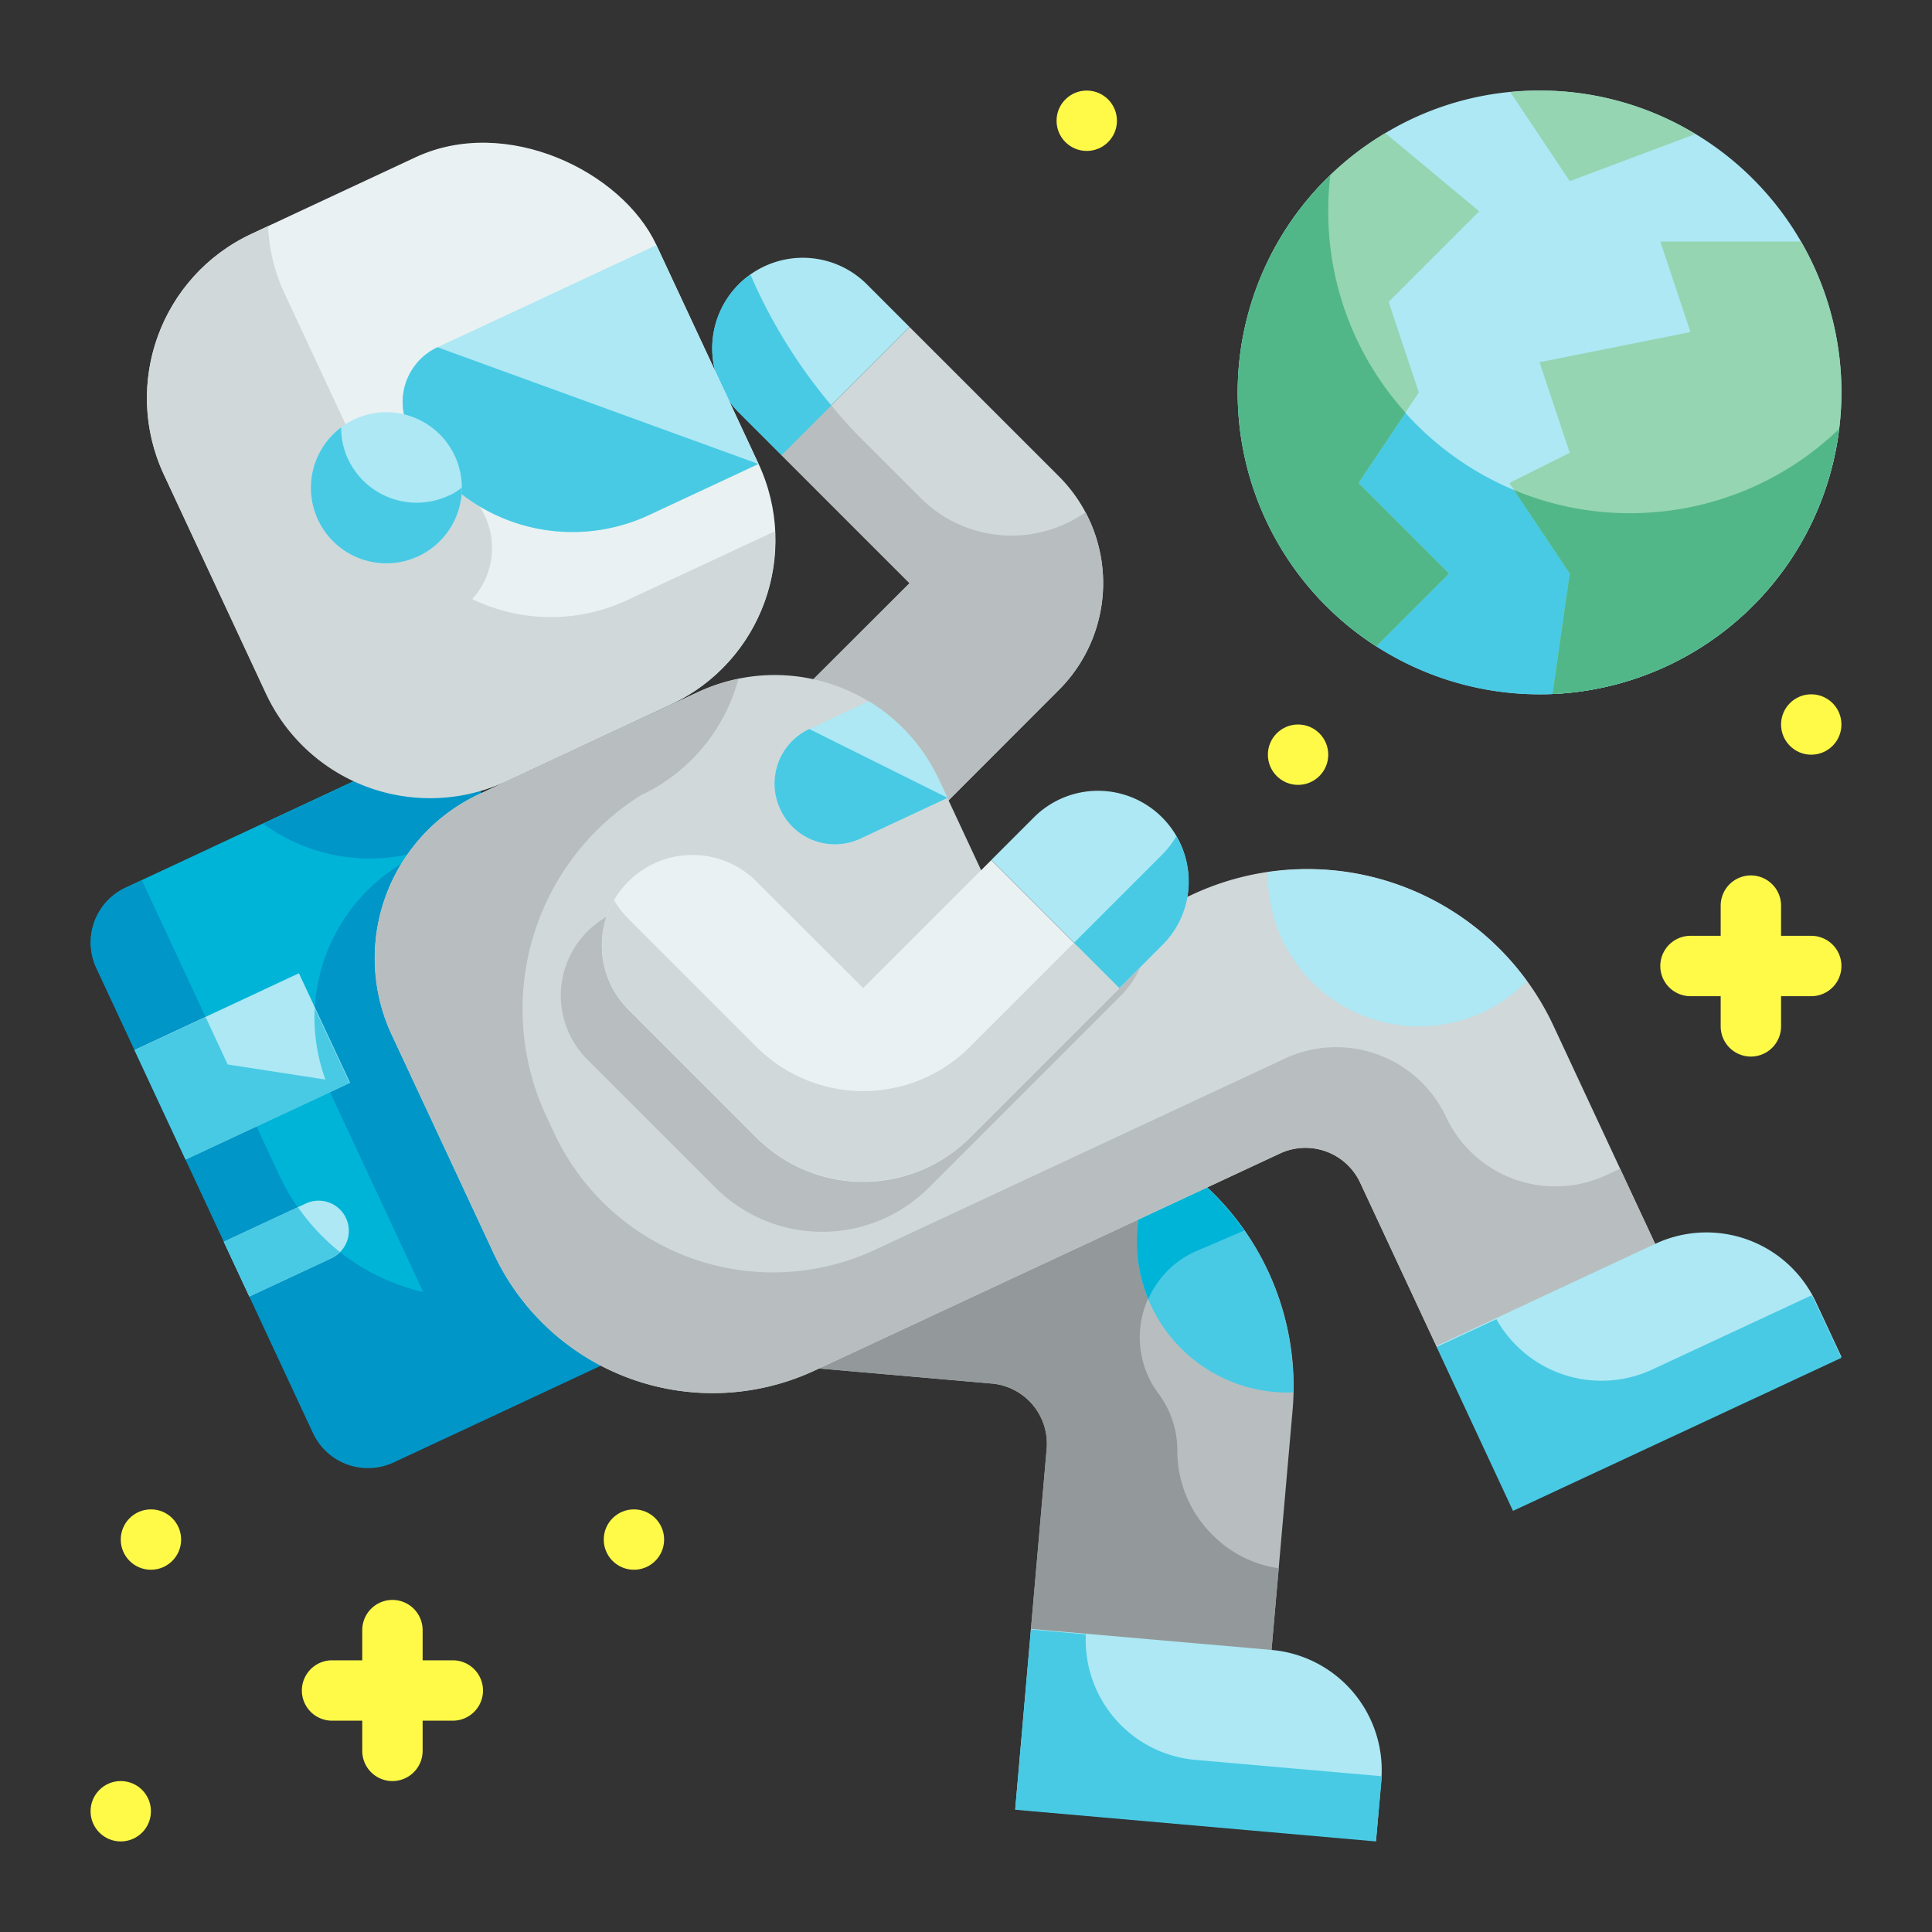 <svg height="512" viewBox="0 0 64 64" width="512" xmlns="http://www.w3.org/2000/svg"><rect x="0" y="0" width="64" height="64" fill="#333333" stroke="none"/><g id="Flat"><g id="Color_copy" data-name="Color copy"><path d="m30.13 19.318-3.536 3.535a3 3 0 0 0 0 4.243 3 3 0 0 0 4.243 0l4.243-4.243a5 5 0 0 0 0-7.071l-4.95-4.949-4.243 4.242z" fill="#d0d8da"/><path d="m28.716 9.418 1.414 1.415-4.243 4.242-1.414-1.414a3 3 0 0 1 0-4.243 3 3 0 0 1 4.243 0z" fill="#ade8f4"/><path d="m35.08 22.85-4.24 4.25a3 3 0 0 1 -2.12.88 3.005 3.005 0 0 1 -2.13-5.13l3.54-3.53-4.24-4.24 1.65-1.65a14.8 14.8 0 0 0 1.07 1.18l1.89 1.89a4.26 4.26 0 0 0 3.61 1.2 4.311 4.311 0 0 0 1.85-.73 5.01 5.01 0 0 1 -.88 5.88z" fill="#b8bebf"/><path d="m27.54 13.43-1.65 1.65-1.42-1.42a3 3 0 0 1 0-4.24 2.371 2.371 0 0 1 .39-.32 17.478 17.478 0 0 0 2.68 4.33z" fill="#48cae4"/><rect fill="#00b4d8" height="21" rx="2" transform="matrix(.906 -.423 .423 .906 -14.33 8.996)" width="14" x="6.124" y="26.317"/><path d="m22.09 44.22-9.06 4.23a2.012 2.012 0 0 1 -2.66-.97l-7.18-15.41a2 2 0 0 1 .97-2.66l.54-.25 4.56 9.79a6.982 6.982 0 0 0 4.76 3.85l-3.04-6.52a6 6 0 0 1 2.9-7.98l.9-.42a6 6 0 0 1 -6.06-.59l4.5-2.1a2 2 0 0 1 2.66.97l.46.99 6.72 14.41a2 2 0 0 1 -.97 2.66z" fill="#0096c7"/><path d="m5.02 33.336h6v4h-6z" fill="#ade8f4" transform="matrix(.906 -.423 .423 .906 -14.183 6.7)"/><path d="m7.414 41.135 2.719-1.268a1 1 0 1 1 .845 1.813l-2.718 1.268z" fill="#ade8f4"/><path d="m11.258 41.473a6.931 6.931 0 0 1 -1.387-1.484l-2.457 1.146.846 1.813 2.718-1.268a.99.99 0 0 0 .28-.207z" fill="#48cae4"/><path d="m24.673 36.083-.784 8.966 8.966.784a2 2 0 0 1 1.818 2.167l-.523 5.977 7.969.7.7-7.969a9 9 0 0 0 -8.182-9.751z" fill="#b8bebf"/><path d="m42.36 51.95-.24 2.72-7.97-.69.52-5.98a2 2 0 0 0 -1.82-2.17l-8.96-.78.78-8.97 9.97.87a8.993 8.993 0 0 1 6.58 3.81l-1.58.68a3.115 3.115 0 0 0 -1.26 4.73 3.133 3.133 0 0 1 .62 1.87 3.928 3.928 0 0 0 1.16 2.8 3.841 3.841 0 0 0 2.2 1.11z" fill="#93999a"/><path d="m42.84 46.12a1.087 1.087 0 0 1 -.18.01 5 5 0 0 1 -4.09-7.88 8.973 8.973 0 0 1 4.27 7.87z" fill="#48cae4"/><path d="m39.642 41.439 1.575-.675a9.07 9.07 0 0 0 -2.647-2.514 4.99 4.99 0 0 0 -.53 4.783 3.072 3.072 0 0 1 1.602-1.594z" fill="#00b4d8"/><path d="m33.866 54.488h8a4 4 0 0 1 4 4v2a0 0 0 0 1 0 0h-12a0 0 0 0 1 0 0v-6a0 0 0 0 1 0 0z" fill="#ade8f4" transform="matrix(.996 .087 -.087 .996 5.162 -3.256)"/><rect fill="#e9f1f2" height="20" rx="6" transform="matrix(.906 -.423 .423 .906 -5.14 7.913)" width="18" x="6.277" y="5.549"/><path d="m39.5 29.632-5.44 2.536-2.96-6.344a6 6 0 0 0 -7.974-2.9l-7.25 3.38a6 6 0 0 0 -2.9 7.974l3.381 7.25a8 8 0 0 0 10.631 3.872l15.412-7.189a2 2 0 0 1 2.658.968l2.536 5.438 7.25-3.381-3.381-7.251a9 9 0 0 0 -11.963-4.353z" fill="#d0d8da"/><path d="m32.6 29.03-1.119 1.119-4.243 4.243-3.538-3.536a3 3 0 0 0 -4.243 0 3 3 0 0 0 0 4.243l4.243 4.242a5 5 0 0 0 7.071 0l4.949-4.95 1.415-1.414a2.991 2.991 0 0 0 .83-2.63l-3.905 1.821z" fill="#b8bebf"/><path d="m53.214 38.926a4 4 0 0 1 -5.281-1.861 4.023 4.023 0 0 0 -5.3-2.031l-13.645 6.366a8 8 0 0 1 -10.632-3.87l-.261-.561a8.369 8.369 0 0 1 3.127-10.621 5.967 5.967 0 0 0 3.239-3.858 6.006 6.006 0 0 0 -1.333.436l-7.25 3.38a6 6 0 0 0 -2.9 7.974l3.381 7.25a8 8 0 0 0 10.629 3.87l15.412-7.189a2 2 0 0 1 2.658.968l2.536 5.438 7.25-3.381-1.175-2.52z" fill="#b8bebf"/><path d="m31.39 26.43-2.89 1.35a1.989 1.989 0 0 1 -2.65-.97 1.951 1.951 0 0 1 -.19-.85 1.99 1.99 0 0 1 1.15-1.81l1.97-.92a6.028 6.028 0 0 1 2.32 2.59z" fill="#ade8f4"/><path d="m31.39 26.43-2.89 1.35a1.989 1.989 0 0 1 -2.65-.97 1.951 1.951 0 0 1 -.19-.85 1.99 1.99 0 0 1 1.15-1.81z" fill="#48cae4"/><path d="m50.58 32.5a5.007 5.007 0 0 1 -8.58-3.5.41.41 0 0 1 .01-.11 8.973 8.973 0 0 1 8.57 3.61z" fill="#ade8f4"/><path d="m48.294 41.8h8a4 4 0 0 1 4 4v2a0 0 0 0 1 0 0h-12a0 0 0 0 1 0 0v-6a0 0 0 0 1 0 0z" fill="#ade8f4" transform="matrix(.906 -.423 .423 .906 -13.846 27.143)"/><path d="m28.594 32.732-3.535-3.532a3 3 0 0 0 -4.243 0 3 3 0 0 0 0 4.242l4.243 4.243a5 5 0 0 0 7.071 0l4.95-4.95-4.243-4.243z" fill="#e9f1f2"/><path d="m38.494 31.318-1.414 1.414-4.243-4.243 1.414-1.414a3 3 0 0 1 4.243 0 3 3 0 0 1 0 4.243z" fill="#ade8f4"/><path d="m61 13a10.011 10.011 0 0 1 -9.57 9.99c-.14.01-.28.01-.43.01a10 10 0 0 1 -5.11-18.59 9.848 9.848 0 0 1 5.11-1.41 10 10 0 0 1 10 10z" fill="#ade8f4"/><path d="m60.92 14.21a10 10 0 0 1 -9.49 8.78c-.14.01-.28.01-.43.01a9.993 9.993 0 0 1 -6.93-17.2 9.438 9.438 0 0 0 -.07 1.2 9.992 9.992 0 0 0 4.59 8.41 9.923 9.923 0 0 0 5.41 1.59c.15 0 .29 0 .43-.01a9.952 9.952 0 0 0 6.49-2.78z" fill="#48cae4"/><path d="m61 13a10.011 10.011 0 0 1 -9.57 9.99l.57-3.99-2-3 2-1-1-3 5-1-1-3h4.66a9.966 9.966 0 0 1 1.34 5z" fill="#95d5b2"/><path d="m45 16 3 3-2.41 2.41a9.995 9.995 0 0 1 .3-17l3.11 2.59-3 3 1 3z" fill="#95d5b2"/><path d="m56.16 4.44-4.16 1.56-1.97-2.95c.32-.03.64-.05.97-.05a9.863 9.863 0 0 1 5.16 1.44z" fill="#95d5b2"/><path d="m60.92 14.21a10 10 0 0 1 -9.49 8.78l.57-3.99-1.85-2.77a9.91 9.91 0 0 0 3.85.77c.15 0 .29 0 .43-.01a9.952 9.952 0 0 0 6.49-2.78z" fill="#52b788"/><path d="m48 19-2.41 2.41a9.99 9.99 0 0 1 -1.52-15.61 9.438 9.438 0 0 0 -.07 1.2 9.936 9.936 0 0 0 2.56 6.67l-1.56 2.33z" fill="#52b788"/><path d="m37.08 32.73-4.95 4.95a5 5 0 0 1 -7.07 0l-4.24-4.24a3 3 0 0 1 -.48-3.62 3.126 3.126 0 0 0 .48.62l4.24 4.24a5 5 0 0 0 7.07 0l3.45-3.45z" fill="#d0d8da"/><path d="m39.38 29.2a2.968 2.968 0 0 1 -.89 2.12l-1.41 1.41-1.5-1.5 2.91-2.91a3.126 3.126 0 0 0 .48-.62 2.969 2.969 0 0 1 .41 1.5z" fill="#48cae4"/><path d="m61 44.98-10.88 5.07-2.53-5.43 1.98-.92a3.993 3.993 0 0 0 5.18 1.66l5.26-2.45a2.148 2.148 0 0 1 .14.26z" fill="#48cae4"/><path d="m45.77 58.84c0 .06-.01.11-.01.17l-.18 1.99-11.95-1.05.52-5.97 1.82.16a3.985 3.985 0 0 0 3.64 4.16z" fill="#48cae4"/><path d="m25.67 17.6a5.984 5.984 0 0 1 -3.45 5.74l-5.44 2.54a6 6 0 0 1 -7.97-2.9l-3.38-7.25a6.007 6.007 0 0 1 2.9-7.98l.55-.26a5.81 5.81 0 0 0 .55 2.24l3.38 7.25a6 6 0 0 0 7.97 2.9z" fill="#d0d8da"/><path d="m16.065 17.1a2.5 2.5 0 1 1 -3.322-1.21 2.5 2.5 0 0 1 3.322 1.21z" fill="#d0d8da"/><path d="m25.124 15.37-3.624 1.691a6 6 0 0 1 -7.974-2.9 2 2 0 0 1 .967-2.658l7.25-3.383z" fill="#ade8f4"/><path d="m25.124 15.37-3.624 1.691a6 6 0 0 1 -7.974-2.9 2 2 0 0 1 .967-2.658z" fill="#48cae4"/><path d="m15.065 15.1a2.5 2.5 0 1 1 -3.322-1.21 2.5 2.5 0 0 1 3.322 1.21z" fill="#ade8f4"/><path d="m15.3 16.15a2.5 2.5 0 1 1 -4-1.99 2.46 2.46 0 0 0 .23 1.05 2.513 2.513 0 0 0 3.33 1.21 1.794 1.794 0 0 0 .44-.27z" fill="#48cae4"/><path d="m11.584 35.88-1.158-2.48a5.973 5.973 0 0 0 .355 2.362l-3.239-.5-.731-1.571-2.354 1.1 1.69 3.625z" fill="#48cae4"/><g fill="#fffa48"><path d="m15 55h-1v-1a1 1 0 0 0 -2 0v1h-1a1 1 0 0 0 0 2h1v1a1 1 0 0 0 2 0v-1h1a1 1 0 0 0 0-2z"/><path d="m60 31h-1v-1a1 1 0 0 0 -2 0v1h-1a1 1 0 0 0 0 2h1v1a1 1 0 0 0 2 0v-1h1a1 1 0 0 0 0-2z"/><circle cx="21" cy="51" r="1"/><circle cx="60" cy="24" r="1"/><circle cx="43" cy="25" r="1"/><circle cx="36" cy="4" r="1"/><circle cx="5" cy="51" r="1"/><circle cx="4" cy="60" r="1"/></g></g></g></svg>